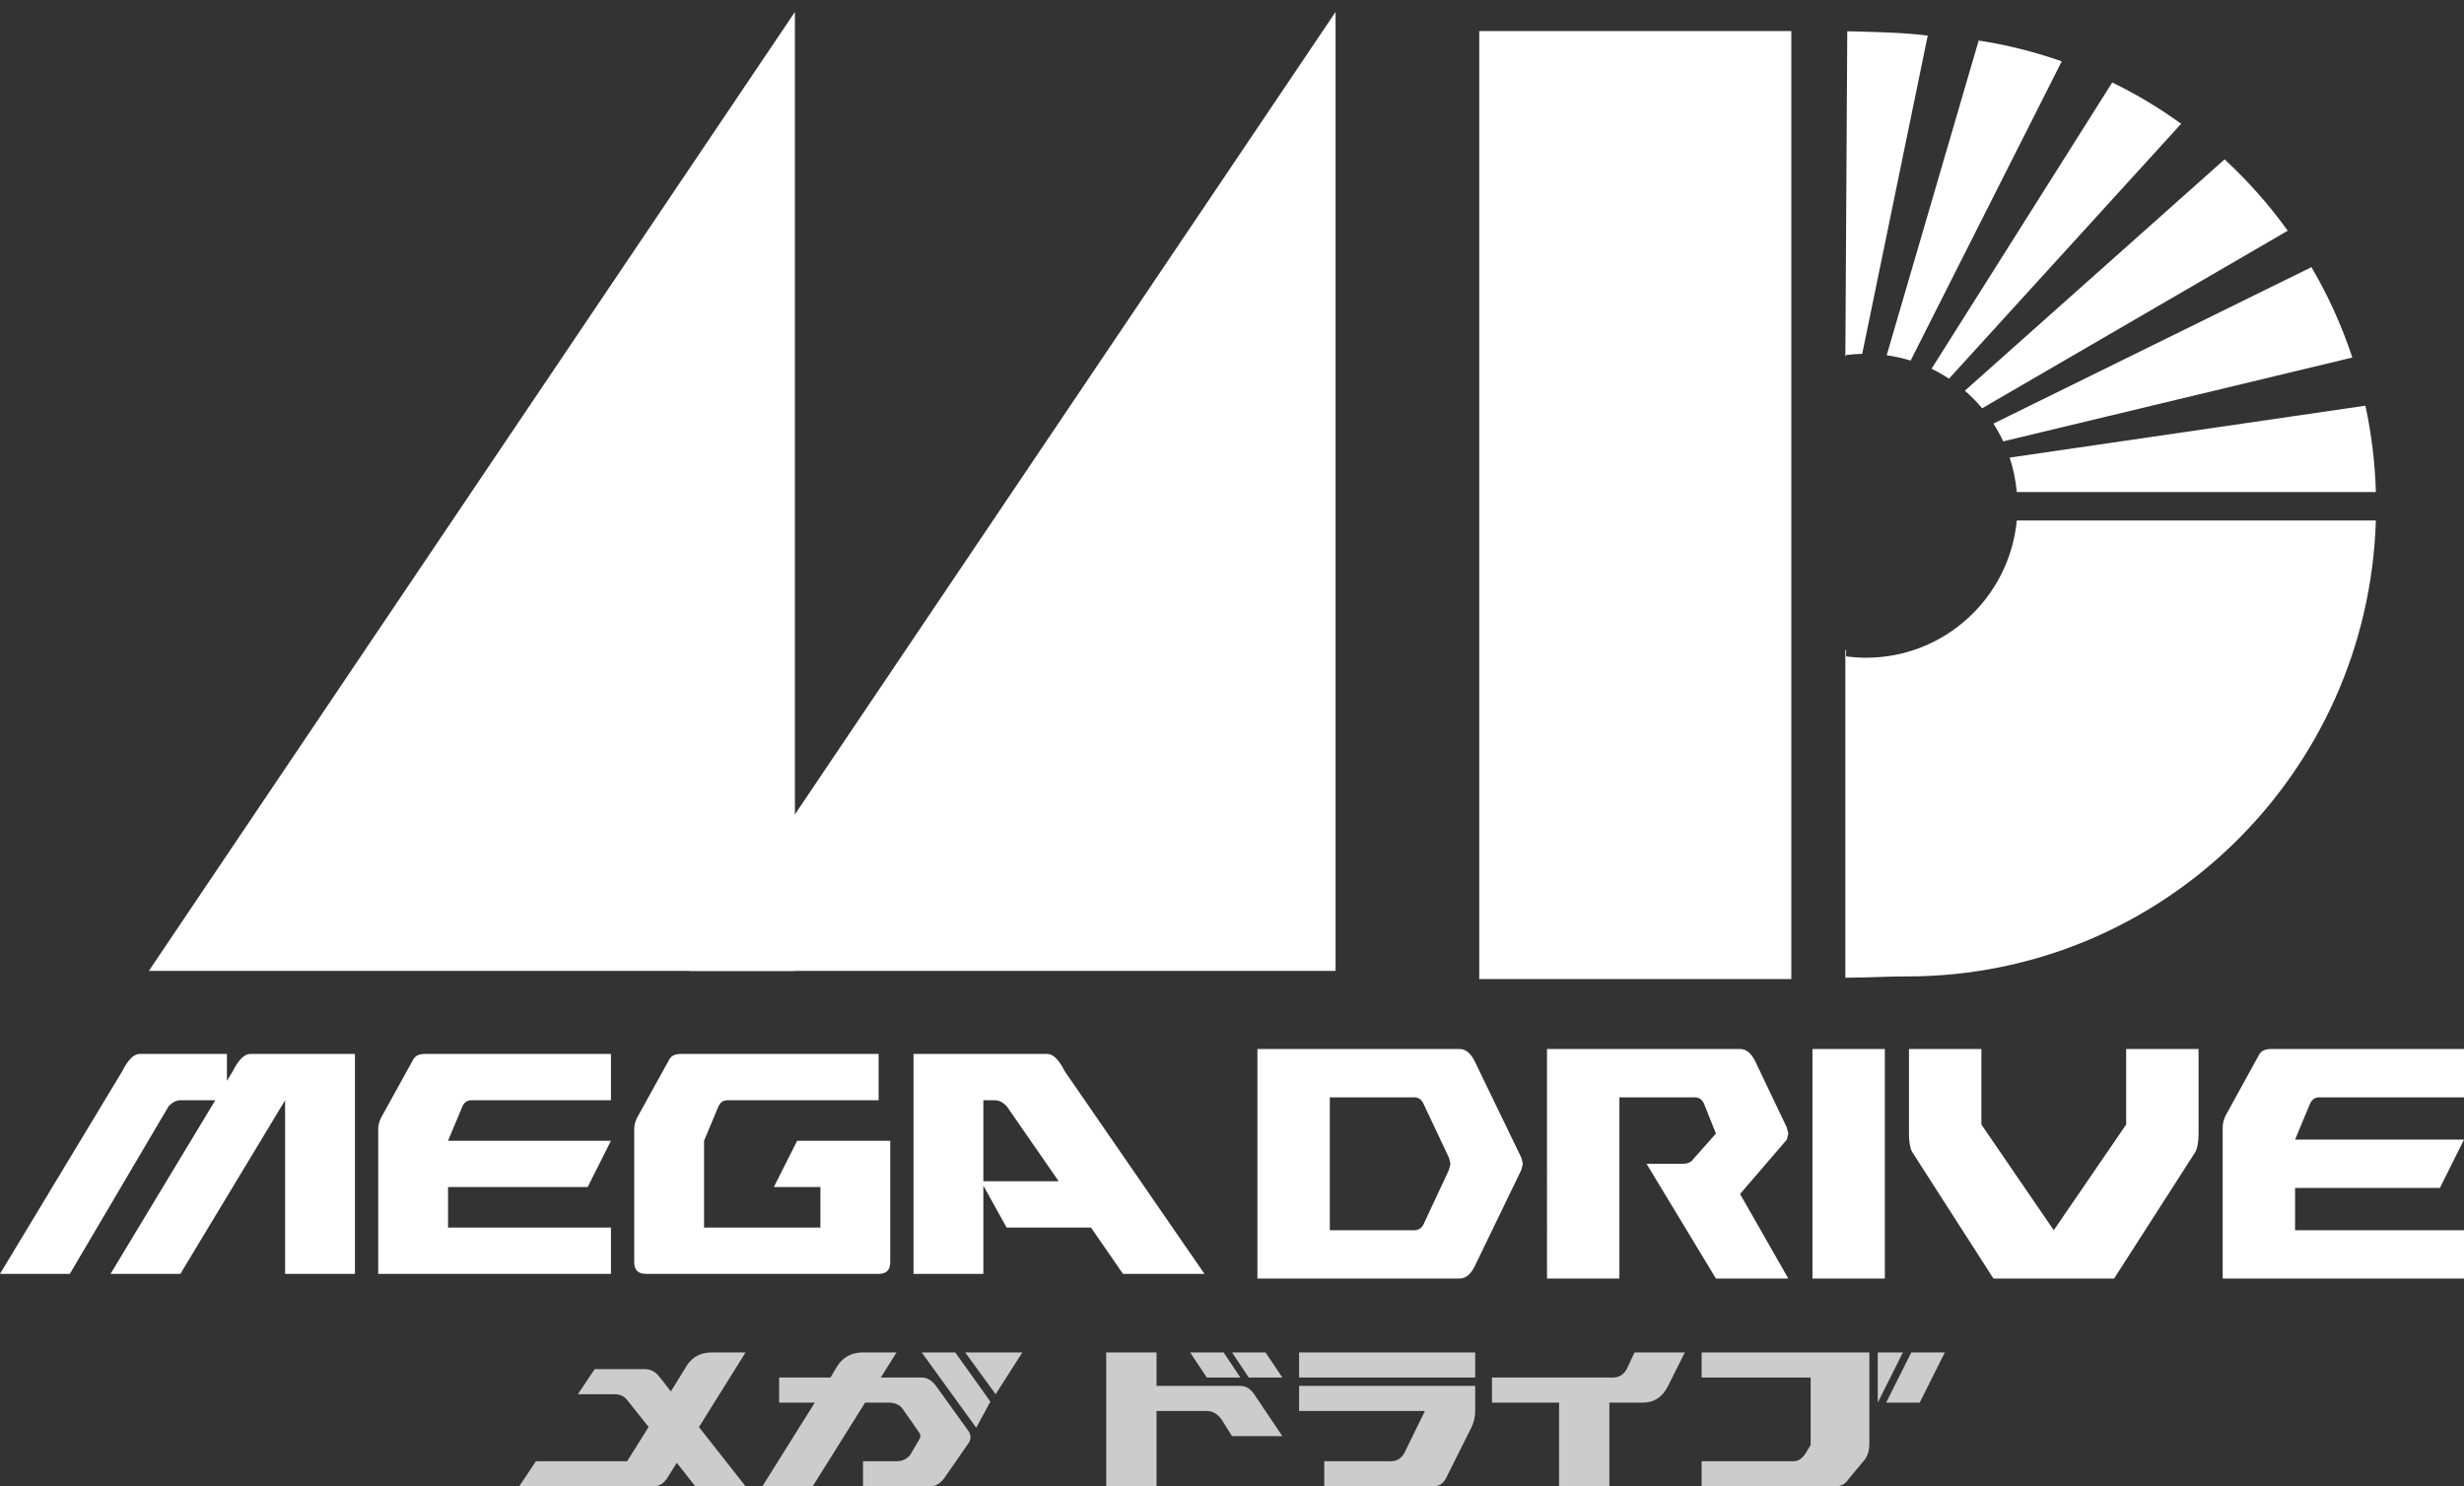 <?xml version="1.0" encoding="UTF-8" standalone="no"?>
<svg
   xmlns:dc="http://purl.org/dc/elements/1.1/"
   xmlns:cc="http://creativecommons.org/ns#"
   xmlns:rdf="http://www.w3.org/1999/02/22-rdf-syntax-ns#"
   xmlns:svg="http://www.w3.org/2000/svg"
   xmlns="http://www.w3.org/2000/svg"
   xmlns:sodipodi="http://sodipodi.sourceforge.net/DTD/sodipodi-0.dtd"
   xmlns:inkscape="http://www.inkscape.org/namespaces/inkscape"
   id="svg2"
   version="1.1"
   sodipodi:docname="megadrive-japan.svg"
   width="264"
   height="159.28"
   inkscape:version="0.92.5 (2060ec1f9f, 2020-04-08)">
  <rect width="100%" height="100%" fill="#333333" stroke="none"/>
  <defs
     id="defs17" />
  <sodipodi:namedview
     pagecolor="#ffffff"
     bordercolor="#666666"
     borderopacity="1"
     objecttolerance="10"
     gridtolerance="10"
     guidetolerance="10"
     inkscape:pageopacity="0"
     inkscape:pageshadow="2"
     inkscape:window-width="640"
     inkscape:window-height="480"
     id="namedview15"
     showgrid="false"
     inkscape:zoom="2.36"
     inkscape:cx="50"
     inkscape:cy="108"
     inkscape:window-x="72"
     inkscape:window-y="27"
     inkscape:window-maximized="0"
     inkscape:current-layer="svg2" />
  <path
     style="display:inline;fill:#ffffff;fill-opacity:1;stroke:#000000;stroke-width:0.782px;stroke-linecap:butt;stroke-linejoin:miter;stroke-opacity:0"
     d="M 85.169,1.28 V 104.041 h -69.22 z"
     id="path3038"
     inkscape:connector-curvature="0" />
  <rect
     style="display:inline;fill:#ffffff;fill-opacity:1;stroke:#000000;stroke-width:5.221;stroke-linecap:round;stroke-linejoin:miter;stroke-miterlimit:4;stroke-dasharray:none;stroke-dashoffset:0;stroke-opacity:0"
     id="rect3834"
     width="33.437"
     height="101.59"
     x="158.491"
     y="3.329" />
  <path
     style="display:inline;fill:#ffffff;fill-opacity:1;stroke:#000000;stroke-width:5.155;stroke-linecap:round;stroke-linejoin:miter;stroke-miterlimit:4;stroke-dasharray:none;stroke-dashoffset:0;stroke-opacity:0"
     d="m 199.127,3.377 c -0.358,-0.01 -0.756,-0.019 -1.205,-0.026 l -0.205,34.803 c 0.027,0.001 0.055,0 0.081,0 v -0.108 c 0.569,-0.076 1.142,-0.113 1.726,-0.127 l 7.02,-34.107 c -2.739,-0.332 -5.319,-0.368 -7.417,-0.435 z m 12.874,0.967 -9.857,33.729 c 0.878,0.121 1.739,0.312 2.566,0.568 L 220.901,6.572 c -2.86,-1.002 -5.831,-1.757 -8.9,-2.228 z m 14.312,4.491 -19.362,30.681 c 0.647,0.313 1.274,0.672 1.87,1.064 l 24.874,-27.317 c -2.321,-1.679 -4.789,-3.159 -7.382,-4.428 z m 12.035,8.244 -27.828,24.791 c 0.665,0.576 1.288,1.208 1.852,1.884 l 32.743,-19.028 c -1.993,-2.774 -4.266,-5.337 -6.767,-7.647 z m 9.306,11.551 -34.071,16.766 c 0.39,0.608 0.739,1.241 1.048,1.903 l 37.405,-8.983 c -1.124,-3.404 -2.598,-6.646 -4.382,-9.686 z m 5.782,14.845 -38.119,5.564 c 0.391,1.174 0.654,2.412 0.768,3.689 h 38.472 c -0.091,-3.167 -0.475,-6.26 -1.121,-9.253 z m -37.351,12.301 c -0.789,8.256 -7.724,14.709 -16.154,14.709 -0.726,0 -1.432,-0.052 -2.133,-0.145 v -0.703 c -0.026,0 -0.054,-0.001 -0.081,0 v 35.141 c 2.887,-0.021 4.377,-0.141 6.623,-0.141 27.223,0 49.388,-21.732 50.217,-48.861 z"
     id="path3838"
     inkscape:connector-curvature="0" />
  <path
     style="display:inline;fill:#ffffff;fill-opacity:1;stroke:#000000;stroke-width:0.782px;stroke-linecap:butt;stroke-linejoin:miter;stroke-opacity:0"
     d="M 143.096,1.28 V 104.041 H 73.875 Z"
     id="path3038-4"
     inkscape:connector-curvature="0" />
  <path
     style="font-style:normal;font-weight:normal;font-size:69.469px;font-family:NiseMegaDrive;display:inline;fill:#ffffff;fill-opacity:1;stroke:none"
     d="m 0,136.511 13.092,-21.706 c 0.623,-1.24 1.247,-1.861 1.87,-1.861 h 9.352 v 2.884 l 0.623,-1.023 c 0.623,-1.24 1.247,-1.861 1.87,-1.861 h 11.222 v 23.567 h -7.482 v -18.605 l -11.221,18.605 h -7.481 l 11.222,-18.605 h -3.741 c -0.416,0 -0.831,0.206 -1.247,0.621 l -10.598,17.984 z m 48.004,-9.303 v 4.342 h 17.455 v 4.961 H 40.522 v -15.504 c 0,-0.414 0.104,-0.827 0.312,-1.241 l 3.429,-6.201 c 0.208,-0.414 0.623,-0.621 1.247,-0.621 h 19.949 v 4.962 H 50.497 c -0.416,0 -0.728,0.206 -0.935,0.621 l -1.558,3.721 h 17.455 l -2.494,4.96 z m 27.43,4.342 h 12.468 v -4.342 h -4.988 l 2.494,-4.96 h 9.975 v 13.024 c 0,0.826 -0.416,1.239 -1.247,1.239 H 69.2 c -0.832,0 -1.247,-0.413 -1.247,-1.239 v -14.265 c 0,-0.414 0.104,-0.827 0.311,-1.241 l 3.429,-6.201 c 0.208,-0.414 0.623,-0.621 1.247,-0.621 h 21.196 v 4.962 H 77.927 c -0.415,0 -0.727,0.206 -0.935,0.621 l -1.558,3.721 z m 53.614,4.961 h -8.728 l -3.429,-4.961 h -9.04 l -2.493,-4.496 v 9.457 h -7.481 v -23.567 h 14.338 c 0.624,0 1.247,0.621 1.871,1.861 z m -15.617,-9.922 -5.58,-8.062 c -0.415,-0.415 -0.831,-0.621 -1.246,-0.621 h -1.247 v 8.683 z"
     id="text8337-2"
     inkscape:connector-curvature="0" />
  <path
     style="font-style:normal;font-weight:normal;font-size:72.268px;font-family:NiseMegaDrive;display:inline;fill:#ffffff;fill-opacity:1;stroke:none"
     d="m 142.48,131.835 h 9.05 c 0.431,0 0.754,-0.194 0.969,-0.582 l 2.747,-5.891 0.162,-0.648 -0.162,-0.647 -2.747,-5.826 c -0.215,-0.431 -0.538,-0.648 -0.969,-0.648 h -9.05 z m -7.756,-19.42 h 21.654 c 0.646,0 1.185,0.432 1.616,1.295 l 5.009,10.357 0.162,0.647 -0.162,0.648 -5.009,10.357 c -0.431,0.863 -0.97,1.295 -1.616,1.295 h -21.654 z m 31.026,0 h 20.684 c 0.647,0 1.185,0.432 1.616,1.295 l 3.394,7.12 0.161,0.648 -0.161,0.647 -5.01,5.826 5.171,9.063 h -7.756 l -7.434,-12.3 h 3.879 c 0.431,0 0.754,-0.108 0.969,-0.323 l 2.586,-2.913 -1.293,-3.237 c -0.216,-0.431 -0.539,-0.648 -0.97,-0.648 h -8.079 v 19.421 h -7.757 z m 36.197,24.599 h -7.756 v -24.599 h 7.756 z m 10.342,-16.507 7.757,11.328 7.757,-11.328 v -8.092 h 7.756 v 9.063 c 0,0.863 -0.108,1.51 -0.323,1.942 l -8.726,13.594 h -12.927 l -8.726,-13.594 c -0.217,-0.432 -0.324,-1.079 -0.324,-1.942 v -9.063 h 7.756 z m 33.612,6.797 v 4.531 H 264 v 5.179 h -25.855 v -16.184 c 0,-0.431 0.108,-0.863 0.323,-1.294 l 3.555,-6.473 c 0.215,-0.432 0.647,-0.648 1.293,-0.648 H 264 v 5.178 h -15.513 c -0.431,0 -0.754,0.217 -0.969,0.648 l -1.617,3.884 H 264 l -2.585,5.179 z"
     id="text8339-0"
     inkscape:connector-curvature="0" />
  <path
     d="m 55.625,159.28 1.797,-2.691 h 9.771 l 2.303,-3.672 -2.303,-2.887 c -0.309,-0.411 -0.758,-0.617 -1.347,-0.617 h -3.931 l 1.797,-2.69 h 5.39 c 0.6,0 1.105,0.262 1.517,0.785 l 1.264,1.598 1.712,-2.775 c 0.6,-0.934 1.498,-1.401 2.696,-1.401 h 3.594 l -4.998,8.001 4.998,6.349 h -5.391 l -1.98,-2.523 -1.053,1.682 c -0.374,0.56 -0.861,0.841 -1.46,0.841 z"
     id="path3065"
     style="fill:#cccccc"
     inkscape:connector-curvature="0" />
  <path
     d="m 83.479,150.311 v -2.69 h 5.504 l 0.73,-1.234 c 0.636,-0.971 1.554,-1.457 2.752,-1.457 h 3.594 l -1.685,2.691 h 4.38 c 0.599,0 1.123,0.317 1.573,0.952 l 3.425,4.764 c 0.263,0.374 0.3,0.767 0.113,1.178 l -2.64,3.812 c -0.449,0.636 -0.973,0.953 -1.572,0.953 h -7.188 v -2.691 h 3.594 c 0.598,0 1.086,-0.225 1.46,-0.673 l 0.955,-1.626 c 0.187,-0.261 0.187,-0.523 0,-0.784 l -1.798,-2.578 c -0.327,-0.412 -0.833,-0.617 -1.516,-0.617 h -2.47 l -5.617,8.969 h -5.391 l 5.616,-8.969 z m 15.275,-5.381 h 3.594 l 3.763,5.269 -1.516,2.803 z m 4.662,0 h 6.121 l -2.864,4.483 z"
     id="path3067"
     style="fill:#cccccc"
     inkscape:connector-curvature="0" />
  <path
     d="m 118.522,159.28 v -14.35 h 5.391 v 3.587 h 8.985 c 0.6,0 1.105,0.318 1.517,0.953 l 2.976,4.428 H 132 l -1.123,-1.794 c -0.449,-0.598 -0.974,-0.897 -1.572,-0.897 h -5.392 v 8.073 z m 10.783,-11.659 -1.797,-2.691 h 3.594 l 1.796,2.691 z m 4.492,0 -1.797,-2.691 h 3.594 l 1.797,2.691 z"
     id="path3069"
     style="fill:#cccccc"
     inkscape:connector-curvature="0" />
  <path
     d="m 139.188,147.621 v -2.691 h 18.87 v 2.691 z m 0,3.586 v -2.69 h 18.87 v 2.69 c 0,0.599 -0.131,1.178 -0.393,1.739 l -2.752,5.493 c -0.3,0.56 -0.749,0.841 -1.348,0.841 h -11.681 v -2.691 h 7.188 c 0.599,0 1.067,-0.298 1.404,-0.897 l 2.191,-4.485 z"
     id="path3071"
     style="fill:#cccccc"
     inkscape:connector-curvature="0" />
  <path
     d="m 159.855,150.311 v -2.69 h 12.973 c 0.636,0 1.122,-0.3 1.46,-0.898 l 0.842,-1.793 h 5.391 l -1.797,3.587 c -0.599,1.196 -1.497,1.794 -2.695,1.794 h -3.595 v 8.969 h -5.391 v -8.969 z"
     id="path3073"
     style="fill:#cccccc"
     inkscape:connector-curvature="0" />
  <path
     d="m 199.84,156.364 -1.685,2.019 c -0.375,0.598 -0.861,0.897 -1.46,0.897 h -14.377 v -2.691 h 9.884 c 0.478,0 0.908,-0.298 1.292,-0.897 l 0.505,-0.855 v -7.216 h -11.681 v -2.691 h 17.971 v 9.865 c 0,0.598 -0.15,1.121 -0.449,1.569 z m 2.246,-6.053 2.696,-5.381 h 3.594 l -2.696,5.381 z m -0.899,0 v -5.381 h 2.696 z"
     id="path3075"
     style="fill:#cccccc"
     inkscape:connector-curvature="0" />
</svg>
